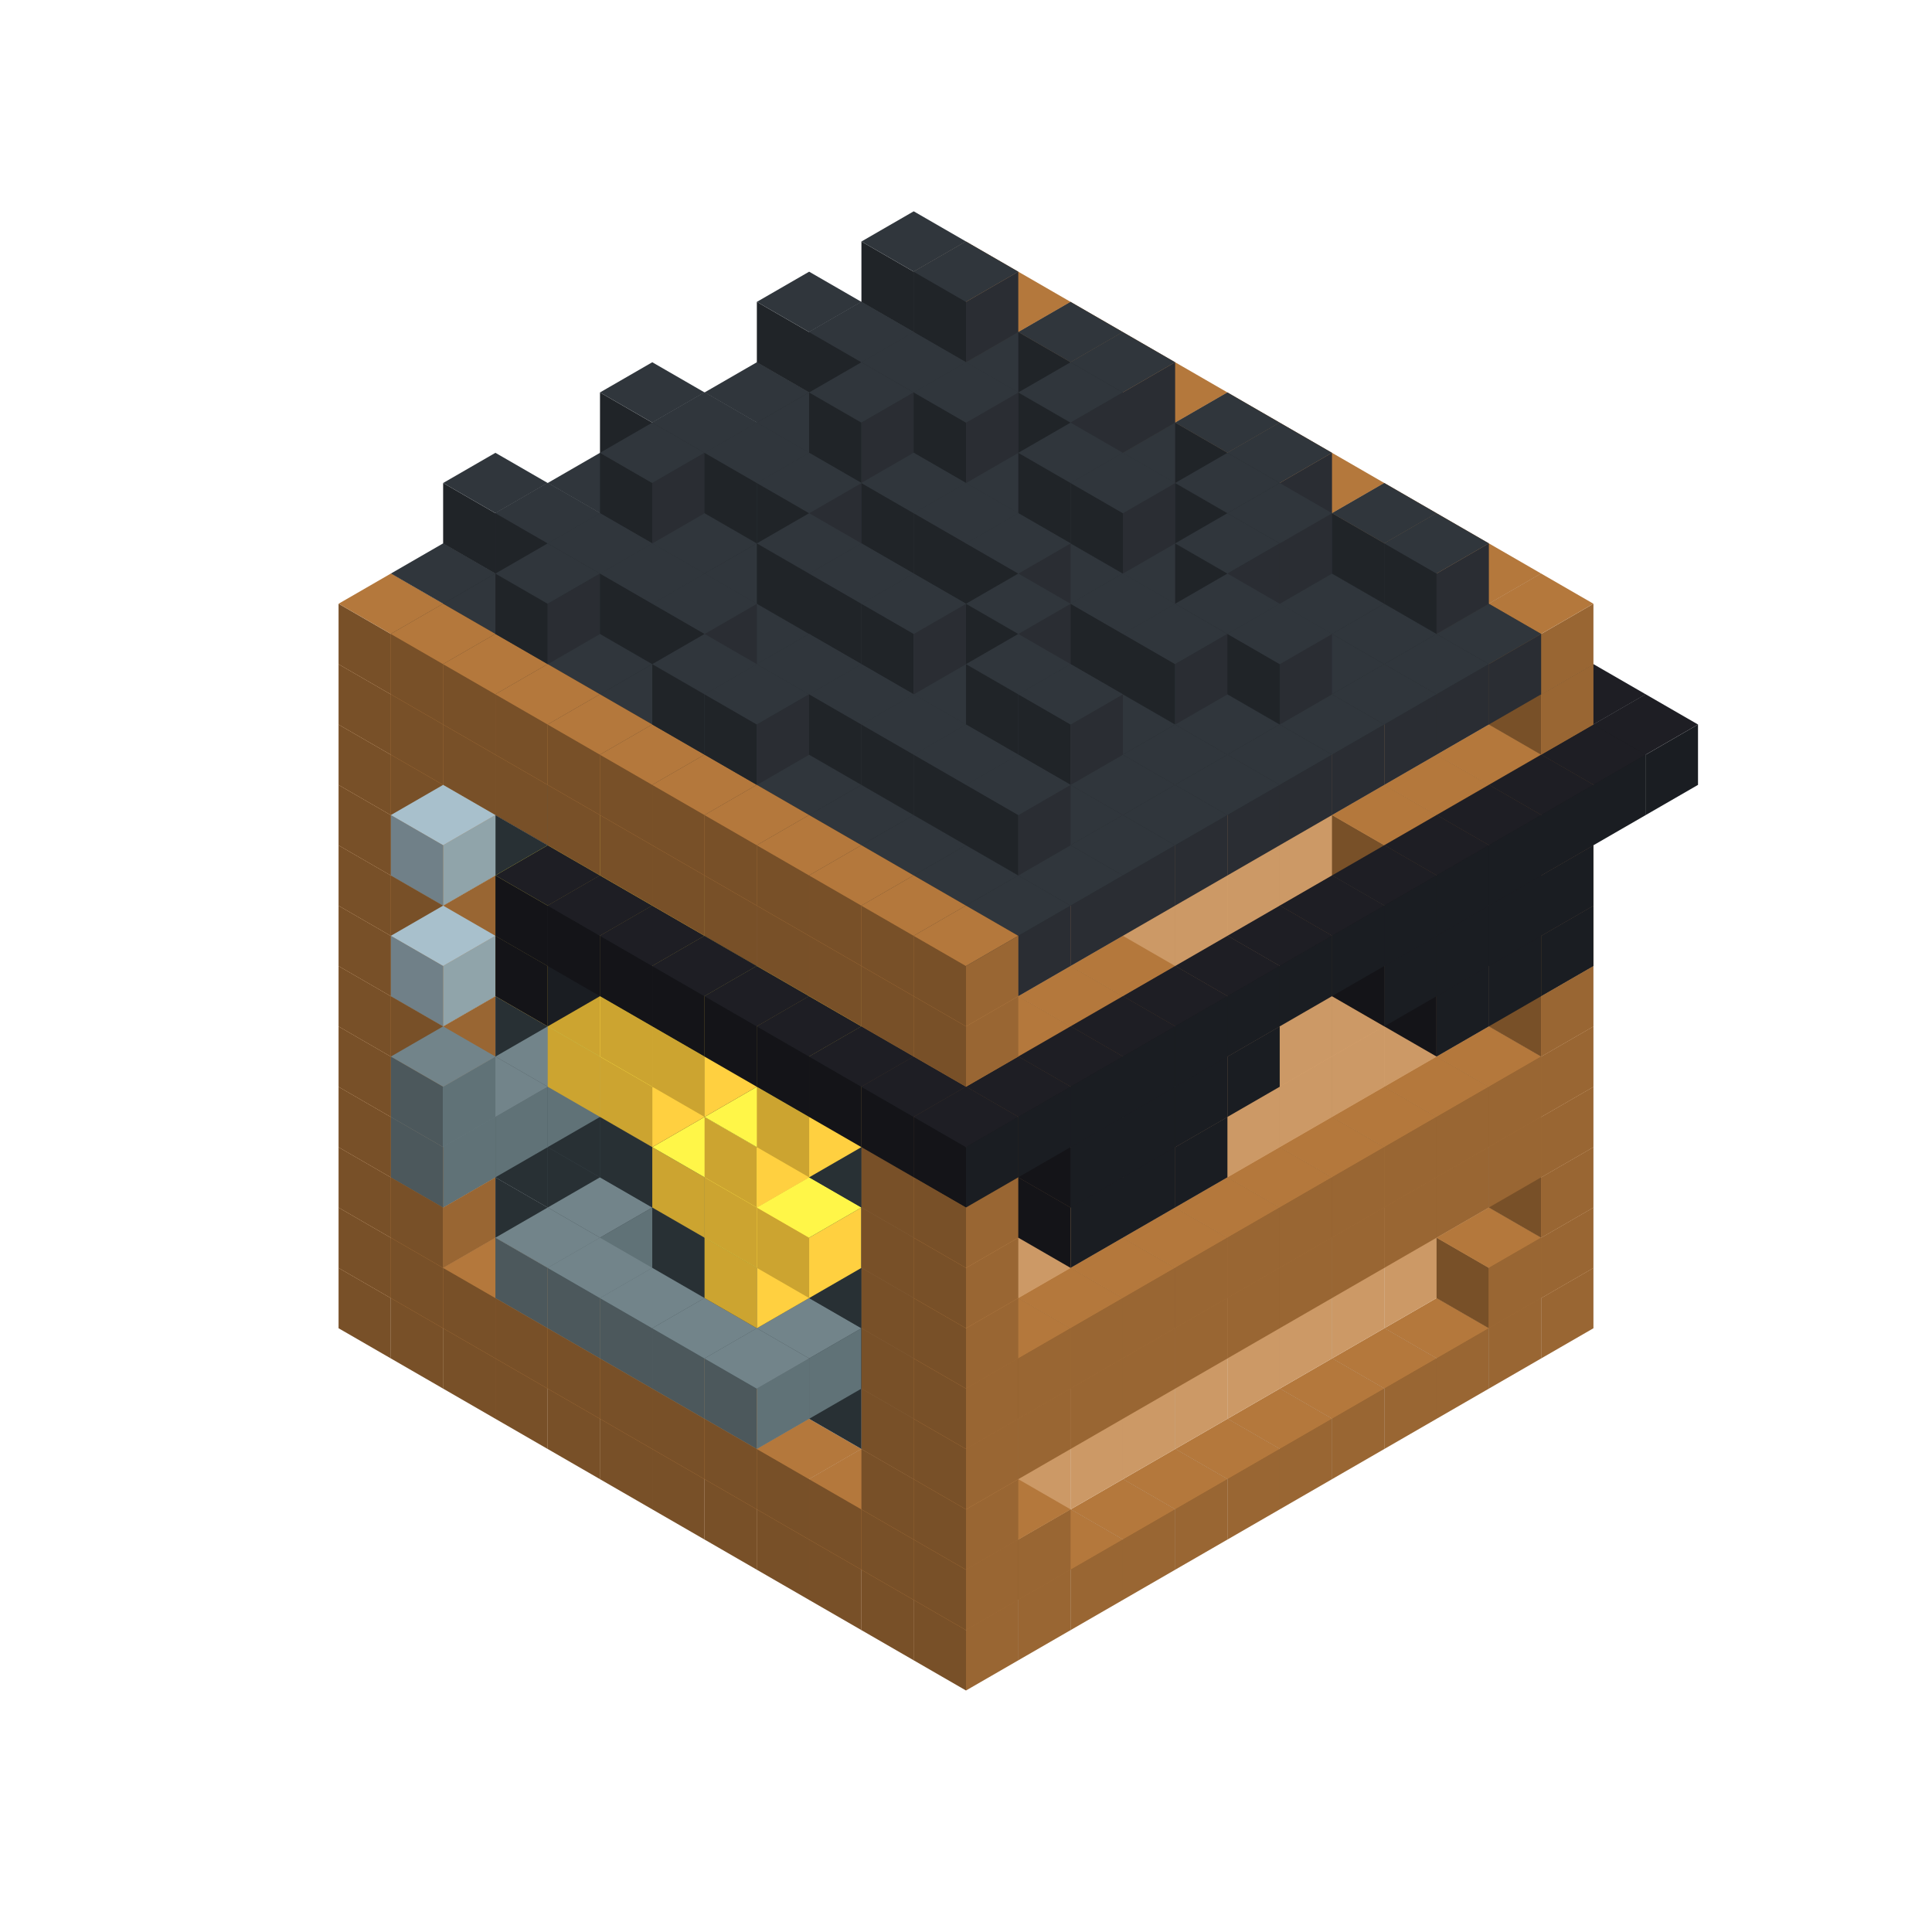 
<svg width='600' height='600' viewBox='4436371 5550000 3200000 3200000' xmlns='http://www.w3.org/2000/svg' xmlns:xlink='http://www.w3.org/1999/xlink'>
<use xlink:href='#v-0x00000067-1' transform='translate(983738,3600000)'/>
<use xlink:href='#v-0x00000067-1' transform='translate(1070341,3650000)'/>
<use xlink:href='#v-0x00000067-1' transform='translate(1156944,3700000)'/>
<use xlink:href='#v-0x00000067-1' transform='translate(1243547,3750000)'/>
<use xlink:href='#v-0x00000067-1' transform='translate(1330150,3800000)'/>
<use xlink:href='#v-0x00000067-1' transform='translate(1416753,3850000)'/>
<use xlink:href='#v-0x00000067-1' transform='translate(1503356,3900000)'/>
<use xlink:href='#v-0x00000067-1' transform='translate(1589959,3950000)'/>
<use xlink:href='#v-0x00000067-1' transform='translate(1676562,4000000)'/>
<use xlink:href='#v-0x00000067-1' transform='translate(1763165,4050000)'/>
<use xlink:href='#v-0x00000067-1' transform='translate(1849768,4100000)'/>
<use xlink:href='#v-0x00000067-1' transform='translate(2889004,3600000)'/>
<use xlink:href='#v-0x00000067-1' transform='translate(2802401,3650000)'/>
<use xlink:href='#v-0x00000067-1' transform='translate(2715798,3700000)'/>
<use xlink:href='#v-0x00000067-1' transform='translate(2629195,3750000)'/>
<use xlink:href='#v-0x00000067-1' transform='translate(2542592,3800000)'/>
<use xlink:href='#v-0x00000067-1' transform='translate(2455989,3850000)'/>
<use xlink:href='#v-0x00000067-1' transform='translate(2369386,3900000)'/>
<use xlink:href='#v-0x00000067-1' transform='translate(2282783,3950000)'/>
<use xlink:href='#v-0x00000067-1' transform='translate(2196180,4000000)'/>
<use xlink:href='#v-0x00000067-1' transform='translate(2109577,4050000)'/>
<use xlink:href='#v-0x00000067-1' transform='translate(2022974,4100000)'/>
<use xlink:href='#v-0x00000067-1' transform='translate(1936371,4150000)'/>
<use xlink:href='#v-0x00000067-1' transform='translate(983738,3500000)'/>
<use xlink:href='#v-0x00000067-1' transform='translate(1070341,3550000)'/>
<use xlink:href='#v-0x00000067-1' transform='translate(1156944,3600000)'/>
<use xlink:href='#v-0x00000067-1' transform='translate(1243547,3650000)'/>
<use xlink:href='#v-0x00000067-1' transform='translate(1330150,3700000)'/>
<use xlink:href='#v-0x00000067-1' transform='translate(1416753,3750000)'/>
<use xlink:href='#v-0x00000067-1' transform='translate(1503356,3800000)'/>
<use xlink:href='#v-0x00000067-1' transform='translate(1589959,3850000)'/>
<use xlink:href='#v-0x00000067-1' transform='translate(1676562,3900000)'/>
<use xlink:href='#v-0x00000067-1' transform='translate(1763165,3950000)'/>
<use xlink:href='#v-0x00000067-2' transform='translate(2715798,3500000)'/>
<use xlink:href='#v-0x00000067-2' transform='translate(2629195,3550000)'/>
<use xlink:href='#v-0x00000067-2' transform='translate(2542592,3600000)'/>
<use xlink:href='#v-0x00000067-2' transform='translate(2455989,3650000)'/>
<use xlink:href='#v-0x00000067-2' transform='translate(2369386,3700000)'/>
<use xlink:href='#v-0x00000067-2' transform='translate(2282783,3750000)'/>
<use xlink:href='#v-0x00000067-2' transform='translate(2196180,3800000)'/>
<use xlink:href='#v-0x00000067-2' transform='translate(2109577,3850000)'/>
<use xlink:href='#v-0x00000067-2' transform='translate(2022974,3900000)'/>
<use xlink:href='#v-0x00000067-2' transform='translate(1936371,3950000)'/>
<use xlink:href='#v-0x00000067-1' transform='translate(1849768,4000000)'/>
<use xlink:href='#v-0x00000067-1' transform='translate(2889004,3500000)'/>
<use xlink:href='#v-0x00000067-1' transform='translate(2802401,3550000)'/>
<use xlink:href='#v-0x00000067-1' transform='translate(2022974,4000000)'/>
<use xlink:href='#v-0x00000067-1' transform='translate(1936371,4050000)'/>
<use xlink:href='#v-0x00000067-1' transform='translate(983738,3400000)'/>
<use xlink:href='#v-0x00000067-1' transform='translate(1070341,3450000)'/>
<use xlink:href='#v-0x00000067-5' transform='translate(1243547,3450000)'/>
<use xlink:href='#v-0x00000067-5' transform='translate(1330150,3500000)'/>
<use xlink:href='#v-0x00000067-5' transform='translate(1416753,3550000)'/>
<use xlink:href='#v-0x00000067-5' transform='translate(1503356,3600000)'/>
<use xlink:href='#v-0x00000067-5' transform='translate(1589959,3650000)'/>
<use xlink:href='#v-0x00000067-5' transform='translate(1676562,3700000)'/>
<use xlink:href='#v-0x00000067-5' transform='translate(1763165,3750000)'/>
<use xlink:href='#v-0x00000067-5' transform='translate(1849768,3800000)'/>
<use xlink:href='#v-0x00000067-2' transform='translate(2715798,3400000)'/>
<use xlink:href='#v-0x00000067-2' transform='translate(2629195,3450000)'/>
<use xlink:href='#v-0x00000067-2' transform='translate(2542592,3500000)'/>
<use xlink:href='#v-0x00000067-2' transform='translate(2455989,3550000)'/>
<use xlink:href='#v-0x00000067-2' transform='translate(2369386,3600000)'/>
<use xlink:href='#v-0x00000067-2' transform='translate(2282783,3650000)'/>
<use xlink:href='#v-0x00000067-2' transform='translate(2196180,3700000)'/>
<use xlink:href='#v-0x00000067-2' transform='translate(2109577,3750000)'/>
<use xlink:href='#v-0x00000067-2' transform='translate(2022974,3800000)'/>
<use xlink:href='#v-0x00000067-2' transform='translate(1936371,3850000)'/>
<use xlink:href='#v-0x00000067-1' transform='translate(1849768,3900000)'/>
<use xlink:href='#v-0x00000067-1' transform='translate(2889004,3400000)'/>
<use xlink:href='#v-0x00000067-1' transform='translate(1936371,3950000)'/>
<use xlink:href='#v-0x00000067-1' transform='translate(983738,3300000)'/>
<use xlink:href='#v-0x00000067-1' transform='translate(1070341,3350000)'/>
<use xlink:href='#v-0x00000067-5' transform='translate(1243547,3350000)'/>
<use xlink:href='#v-0x00000067-5' transform='translate(1330150,3400000)'/>
<use xlink:href='#v-0x00000067-5' transform='translate(1416753,3450000)'/>
<use xlink:href='#v-0x00000067-6' transform='translate(1330150,3500000)'/>
<use xlink:href='#v-0x00000067-6' transform='translate(1243547,3550000)'/>
<use xlink:href='#v-0x00000067-5' transform='translate(1503356,3500000)'/>
<use xlink:href='#v-0x00000067-6' transform='translate(1330150,3600000)'/>
<use xlink:href='#v-0x00000067-5' transform='translate(1589959,3550000)'/>
<use xlink:href='#v-0x00000067-6' transform='translate(1416753,3650000)'/>
<use xlink:href='#v-0x00000067-5' transform='translate(1676562,3600000)'/>
<use xlink:href='#v-0x00000067-6' transform='translate(1503356,3700000)'/>
<use xlink:href='#v-0x00000067-5' transform='translate(1763165,3650000)'/>
<use xlink:href='#v-0x00000067-6' transform='translate(1676562,3700000)'/>
<use xlink:href='#v-0x00000067-6' transform='translate(1589959,3750000)'/>
<use xlink:href='#v-0x00000067-5' transform='translate(1849768,3700000)'/>
<use xlink:href='#v-0x00000067-2' transform='translate(2715798,3300000)'/>
<use xlink:href='#v-0x00000067-2' transform='translate(2629195,3350000)'/>
<use xlink:href='#v-0x00000067-2' transform='translate(2542592,3400000)'/>
<use xlink:href='#v-0x00000067-2' transform='translate(2455989,3450000)'/>
<use xlink:href='#v-0x00000067-2' transform='translate(2369386,3500000)'/>
<use xlink:href='#v-0x00000067-2' transform='translate(2282783,3550000)'/>
<use xlink:href='#v-0x00000067-2' transform='translate(2196180,3600000)'/>
<use xlink:href='#v-0x00000067-2' transform='translate(2109577,3650000)'/>
<use xlink:href='#v-0x00000067-2' transform='translate(2022974,3700000)'/>
<use xlink:href='#v-0x00000067-2' transform='translate(1936371,3750000)'/>
<use xlink:href='#v-0x00000067-1' transform='translate(1849768,3800000)'/>
<use xlink:href='#v-0x00000067-1' transform='translate(2889004,3300000)'/>
<use xlink:href='#v-0x00000067-1' transform='translate(2802401,3350000)'/>
<use xlink:href='#v-0x00000067-1' transform='translate(2715798,3400000)'/>
<use xlink:href='#v-0x00000067-1' transform='translate(2629195,3450000)'/>
<use xlink:href='#v-0x00000067-1' transform='translate(2542592,3500000)'/>
<use xlink:href='#v-0x00000067-1' transform='translate(2455989,3550000)'/>
<use xlink:href='#v-0x00000067-1' transform='translate(2369386,3600000)'/>
<use xlink:href='#v-0x00000067-1' transform='translate(2282783,3650000)'/>
<use xlink:href='#v-0x00000067-1' transform='translate(2196180,3700000)'/>
<use xlink:href='#v-0x00000067-1' transform='translate(2109577,3750000)'/>
<use xlink:href='#v-0x00000067-1' transform='translate(2022974,3800000)'/>
<use xlink:href='#v-0x00000067-1' transform='translate(1936371,3850000)'/>
<use xlink:href='#v-0x00000067-1' transform='translate(983738,3200000)'/>
<use xlink:href='#v-0x00000067-1' transform='translate(1070341,3250000)'/>
<use xlink:href='#v-0x00000067-5' transform='translate(1243547,3250000)'/>
<use xlink:href='#v-0x00000067-5' transform='translate(1330150,3300000)'/>
<use xlink:href='#v-0x00000067-5' transform='translate(1416753,3350000)'/>
<use xlink:href='#v-0x00000067-5' transform='translate(1503356,3400000)'/>
<use xlink:href='#v-0x00000067-5' transform='translate(1589959,3450000)'/>
<use xlink:href='#v-0x00000067-5' transform='translate(1676562,3500000)'/>
<use xlink:href='#v-0x00000067-4' transform='translate(1589959,3550000)'/>
<use xlink:href='#v-0x00000067-5' transform='translate(1763165,3550000)'/>
<use xlink:href='#v-0x00000067-5' transform='translate(1849768,3600000)'/>
<use xlink:href='#v-0x00000067-2' transform='translate(2715798,3200000)'/>
<use xlink:href='#v-0x00000067-2' transform='translate(2629195,3250000)'/>
<use xlink:href='#v-0x00000067-2' transform='translate(2542592,3300000)'/>
<use xlink:href='#v-0x00000067-2' transform='translate(2455989,3350000)'/>
<use xlink:href='#v-0x00000067-2' transform='translate(2369386,3400000)'/>
<use xlink:href='#v-0x00000067-2' transform='translate(2282783,3450000)'/>
<use xlink:href='#v-0x00000067-2' transform='translate(2196180,3500000)'/>
<use xlink:href='#v-0x00000067-2' transform='translate(2109577,3550000)'/>
<use xlink:href='#v-0x00000067-2' transform='translate(2022974,3600000)'/>
<use xlink:href='#v-0x00000067-2' transform='translate(1936371,3650000)'/>
<use xlink:href='#v-0x00000067-1' transform='translate(1849768,3700000)'/>
<use xlink:href='#v-0x00000067-1' transform='translate(2889004,3200000)'/>
<use xlink:href='#v-0x00000067-1' transform='translate(2802401,3250000)'/>
<use xlink:href='#v-0x00000067-1' transform='translate(2715798,3300000)'/>
<use xlink:href='#v-0x00000067-1' transform='translate(2629195,3350000)'/>
<use xlink:href='#v-0x00000067-1' transform='translate(2542592,3400000)'/>
<use xlink:href='#v-0x00000067-1' transform='translate(2455989,3450000)'/>
<use xlink:href='#v-0x00000067-1' transform='translate(2369386,3500000)'/>
<use xlink:href='#v-0x00000067-1' transform='translate(2282783,3550000)'/>
<use xlink:href='#v-0x00000067-1' transform='translate(2196180,3600000)'/>
<use xlink:href='#v-0x00000067-1' transform='translate(2109577,3650000)'/>
<use xlink:href='#v-0x00000067-1' transform='translate(2022974,3700000)'/>
<use xlink:href='#v-0x00000067-1' transform='translate(1936371,3750000)'/>
<use xlink:href='#v-0x00000067-1' transform='translate(983738,3100000)'/>
<use xlink:href='#v-0x00000067-1' transform='translate(1070341,3150000)'/>
<use xlink:href='#v-0x00000067-5' transform='translate(1243547,3150000)'/>
<use xlink:href='#v-0x00000067-5' transform='translate(1330150,3200000)'/>
<use xlink:href='#v-0x00000067-6' transform='translate(1243547,3250000)'/>
<use xlink:href='#v-0x00000067-6' transform='translate(1156944,3300000)'/>
<use xlink:href='#v-0x00000067-6' transform='translate(1070341,3350000)'/>
<use xlink:href='#v-0x00000067-5' transform='translate(1416753,3250000)'/>
<use xlink:href='#v-0x00000067-5' transform='translate(1503356,3300000)'/>
<use xlink:href='#v-0x00000067-5' transform='translate(1589959,3350000)'/>
<use xlink:href='#v-0x00000067-4' transform='translate(1503356,3400000)'/>
<use xlink:href='#v-0x00000067-5' transform='translate(1676562,3400000)'/>
<use xlink:href='#v-0x00000067-4' transform='translate(1589959,3450000)'/>
<use xlink:href='#v-0x00000067-5' transform='translate(1763165,3450000)'/>
<use xlink:href='#v-0x00000067-4' transform='translate(1676562,3500000)'/>
<use xlink:href='#v-0x00000067-5' transform='translate(1849768,3500000)'/>
<use xlink:href='#v-0x00000067-2' transform='translate(2715798,3100000)'/>
<use xlink:href='#v-0x00000067-2' transform='translate(2629195,3150000)'/>
<use xlink:href='#v-0x00000067-2' transform='translate(2542592,3200000)'/>
<use xlink:href='#v-0x00000067-2' transform='translate(2455989,3250000)'/>
<use xlink:href='#v-0x00000067-2' transform='translate(2369386,3300000)'/>
<use xlink:href='#v-0x00000067-2' transform='translate(2282783,3350000)'/>
<use xlink:href='#v-0x00000067-2' transform='translate(2196180,3400000)'/>
<use xlink:href='#v-0x00000067-2' transform='translate(2109577,3450000)'/>
<use xlink:href='#v-0x00000067-2' transform='translate(2022974,3500000)'/>
<use xlink:href='#v-0x00000067-2' transform='translate(1936371,3550000)'/>
<use xlink:href='#v-0x00000067-1' transform='translate(1849768,3600000)'/>
<use xlink:href='#v-0x00000067-1' transform='translate(2889004,3100000)'/>
<use xlink:href='#v-0x00000067-1' transform='translate(1936371,3650000)'/>
<use xlink:href='#v-0x00000067-1' transform='translate(983738,3000000)'/>
<use xlink:href='#v-0x00000067-1' transform='translate(1070341,3050000)'/>
<use xlink:href='#v-0x00000067-5' transform='translate(1243547,3050000)'/>
<use xlink:href='#v-0x00000067-5' transform='translate(1330150,3100000)'/>
<use xlink:href='#v-0x00000067-6' transform='translate(1070341,3250000)'/>
<use xlink:href='#v-0x00000067-5' transform='translate(1416753,3150000)'/>
<use xlink:href='#v-0x00000067-4' transform='translate(1330150,3200000)'/>
<use xlink:href='#v-0x00000067-5' transform='translate(1503356,3200000)'/>
<use xlink:href='#v-0x00000067-4' transform='translate(1416753,3250000)'/>
<use xlink:href='#v-0x00000067-5' transform='translate(1589959,3250000)'/>
<use xlink:href='#v-0x00000067-5' transform='translate(1676562,3300000)'/>
<use xlink:href='#v-0x00000067-4' transform='translate(1589959,3350000)'/>
<use xlink:href='#v-0x00000067-5' transform='translate(1763165,3350000)'/>
<use xlink:href='#v-0x00000067-5' transform='translate(1849768,3400000)'/>
<use xlink:href='#v-0x00000067-2' transform='translate(2715798,3000000)'/>
<use xlink:href='#v-0x00000067-2' transform='translate(2629195,3050000)'/>
<use xlink:href='#v-0x00000067-2' transform='translate(2542592,3100000)'/>
<use xlink:href='#v-0x00000067-2' transform='translate(2455989,3150000)'/>
<use xlink:href='#v-0x00000067-2' transform='translate(2369386,3200000)'/>
<use xlink:href='#v-0x00000067-2' transform='translate(2282783,3250000)'/>
<use xlink:href='#v-0x00000067-2' transform='translate(2196180,3300000)'/>
<use xlink:href='#v-0x00000067-2' transform='translate(2109577,3350000)'/>
<use xlink:href='#v-0x00000067-2' transform='translate(2022974,3400000)'/>
<use xlink:href='#v-0x00000067-2' transform='translate(1936371,3450000)'/>
<use xlink:href='#v-0x00000067-1' transform='translate(1849768,3500000)'/>
<use xlink:href='#v-0x00000067-1' transform='translate(2889004,3000000)'/>
<use xlink:href='#v-0x00000067-1' transform='translate(1936371,3550000)'/>
<use xlink:href='#v-0x00000067-1' transform='translate(983738,2900000)'/>
<use xlink:href='#v-0x00000067-1' transform='translate(1070341,2950000)'/>
<use xlink:href='#v-0x00000067-5' transform='translate(1243547,2950000)'/>
<use xlink:href='#v-0x00000067-5' transform='translate(1330150,3000000)'/>
<use xlink:href='#v-0x00000067-4' transform='translate(1243547,3050000)'/>
<use xlink:href='#v-0x00000067-5' transform='translate(1416753,3050000)'/>
<use xlink:href='#v-0x00000067-4' transform='translate(1330150,3100000)'/>
<use xlink:href='#v-0x00000067-5' transform='translate(1503356,3100000)'/>
<use xlink:href='#v-0x00000067-4' transform='translate(1416753,3150000)'/>
<use xlink:href='#v-0x00000067-5' transform='translate(1589959,3150000)'/>
<use xlink:href='#v-0x00000067-4' transform='translate(1503356,3200000)'/>
<use xlink:href='#v-0x00000067-5' transform='translate(1676562,3200000)'/>
<use xlink:href='#v-0x00000067-5' transform='translate(1763165,3250000)'/>
<use xlink:href='#v-0x00000067-4' transform='translate(1676562,3300000)'/>
<use xlink:href='#v-0x00000067-5' transform='translate(1849768,3300000)'/>
<use xlink:href='#v-0x00000067-2' transform='translate(2715798,2900000)'/>
<use xlink:href='#v-0x00000067-2' transform='translate(2629195,2950000)'/>
<use xlink:href='#v-0x00000067-2' transform='translate(2542592,3000000)'/>
<use xlink:href='#v-0x00000067-2' transform='translate(2455989,3050000)'/>
<use xlink:href='#v-0x00000067-2' transform='translate(2369386,3100000)'/>
<use xlink:href='#v-0x00000067-2' transform='translate(2282783,3150000)'/>
<use xlink:href='#v-0x00000067-2' transform='translate(2196180,3200000)'/>
<use xlink:href='#v-0x00000067-2' transform='translate(2109577,3250000)'/>
<use xlink:href='#v-0x00000067-2' transform='translate(2022974,3300000)'/>
<use xlink:href='#v-0x00000067-2' transform='translate(1936371,3350000)'/>
<use xlink:href='#v-0x00000067-1' transform='translate(1849768,3400000)'/>
<use xlink:href='#v-0x00000067-1' transform='translate(2889004,2900000)'/>
<use xlink:href='#v-0x00000067-1' transform='translate(2802401,2950000)'/>
<use xlink:href='#v-0x00000067-1' transform='translate(2715798,3000000)'/>
<use xlink:href='#v-0x00000067-1' transform='translate(2629195,3050000)'/>
<use xlink:href='#v-0x00000067-1' transform='translate(2196180,3300000)'/>
<use xlink:href='#v-0x00000067-1' transform='translate(2109577,3350000)'/>
<use xlink:href='#v-0x00000067-1' transform='translate(2022974,3400000)'/>
<use xlink:href='#v-0x00000067-1' transform='translate(1936371,3450000)'/>
<use xlink:href='#v-0x00000067-8' transform='translate(2889004,3000000)'/>
<use xlink:href='#v-0x00000067-8' transform='translate(2802401,3050000)'/>
<use xlink:href='#v-0x00000067-8' transform='translate(2715798,3100000)'/>
<use xlink:href='#v-0x00000067-8' transform='translate(2282783,3350000)'/>
<use xlink:href='#v-0x00000067-8' transform='translate(2196180,3400000)'/>
<use xlink:href='#v-0x00000067-8' transform='translate(2109577,3450000)'/>
<use xlink:href='#v-0x00000067-1' transform='translate(983738,2800000)'/>
<use xlink:href='#v-0x00000067-1' transform='translate(1070341,2850000)'/>
<use xlink:href='#v-0x00000067-5' transform='translate(1243547,2850000)'/>
<use xlink:href='#v-0x00000067-5' transform='translate(1330150,2900000)'/>
<use xlink:href='#v-0x00000067-4' transform='translate(1243547,2950000)'/>
<use xlink:href='#v-0x00000067-7' transform='translate(1070341,3050000)'/>
<use xlink:href='#v-0x00000067-8' transform='translate(2369386,2400000)'/>
<use xlink:href='#v-0x00000067-5' transform='translate(1416753,2950000)'/>
<use xlink:href='#v-0x00000067-4' transform='translate(1330150,3000000)'/>
<use xlink:href='#v-0x00000067-8' transform='translate(1243547,3050000)'/>
<use xlink:href='#v-0x00000067-5' transform='translate(1503356,3000000)'/>
<use xlink:href='#v-0x00000067-4' transform='translate(1416753,3050000)'/>
<use xlink:href='#v-0x00000067-5' transform='translate(1589959,3050000)'/>
<use xlink:href='#v-0x00000067-4' transform='translate(1503356,3100000)'/>
<use xlink:href='#v-0x00000067-5' transform='translate(1676562,3100000)'/>
<use xlink:href='#v-0x00000067-4' transform='translate(1589959,3150000)'/>
<use xlink:href='#v-0x00000067-5' transform='translate(1763165,3150000)'/>
<use xlink:href='#v-0x00000067-4' transform='translate(1676562,3200000)'/>
<use xlink:href='#v-0x00000067-5' transform='translate(1849768,3200000)'/>
<use xlink:href='#v-0x00000067-4' transform='translate(1763165,3250000)'/>
<use xlink:href='#v-0x00000067-2' transform='translate(2715798,2800000)'/>
<use xlink:href='#v-0x00000067-2' transform='translate(2629195,2850000)'/>
<use xlink:href='#v-0x00000067-2' transform='translate(2542592,2900000)'/>
<use xlink:href='#v-0x00000067-2' transform='translate(2455989,2950000)'/>
<use xlink:href='#v-0x00000067-2' transform='translate(2369386,3000000)'/>
<use xlink:href='#v-0x00000067-2' transform='translate(2282783,3050000)'/>
<use xlink:href='#v-0x00000067-2' transform='translate(2196180,3100000)'/>
<use xlink:href='#v-0x00000067-2' transform='translate(2109577,3150000)'/>
<use xlink:href='#v-0x00000067-2' transform='translate(2022974,3200000)'/>
<use xlink:href='#v-0x00000067-2' transform='translate(1936371,3250000)'/>
<use xlink:href='#v-0x00000067-1' transform='translate(1849768,3300000)'/>
<use xlink:href='#v-0x00000067-1' transform='translate(2889004,2800000)'/>
<use xlink:href='#v-0x00000067-1' transform='translate(2802401,2850000)'/>
<use xlink:href='#v-0x00000067-3' transform='translate(2715798,2900000)'/>
<use xlink:href='#v-0x00000067-3' transform='translate(2629195,2950000)'/>
<use xlink:href='#v-0x00000067-1' transform='translate(2542592,3000000)'/>
<use xlink:href='#v-0x00000067-1' transform='translate(2282783,3150000)'/>
<use xlink:href='#v-0x00000067-3' transform='translate(2196180,3200000)'/>
<use xlink:href='#v-0x00000067-3' transform='translate(2109577,3250000)'/>
<use xlink:href='#v-0x00000067-1' transform='translate(2022974,3300000)'/>
<use xlink:href='#v-0x00000067-1' transform='translate(1936371,3350000)'/>
<use xlink:href='#v-0x00000067-8' transform='translate(2889004,2900000)'/>
<use xlink:href='#v-0x00000067-8' transform='translate(2802401,2950000)'/>
<use xlink:href='#v-0x00000067-8' transform='translate(2715798,3000000)'/>
<use xlink:href='#v-0x00000067-8' transform='translate(2629195,3050000)'/>
<use xlink:href='#v-0x00000067-8' transform='translate(2369386,3200000)'/>
<use xlink:href='#v-0x00000067-8' transform='translate(2282783,3250000)'/>
<use xlink:href='#v-0x00000067-8' transform='translate(2196180,3300000)'/>
<use xlink:href='#v-0x00000067-8' transform='translate(2109577,3350000)'/>
<use xlink:href='#v-0x00000067-1' transform='translate(983738,2700000)'/>
<use xlink:href='#v-0x00000067-1' transform='translate(1070341,2750000)'/>
<use xlink:href='#v-0x00000067-5' transform='translate(1243547,2750000)'/>
<use xlink:href='#v-0x00000067-5' transform='translate(1330150,2800000)'/>
<use xlink:href='#v-0x00000067-8' transform='translate(2369386,2300000)'/>
<use xlink:href='#v-0x00000067-5' transform='translate(1416753,2850000)'/>
<use xlink:href='#v-0x00000067-4' transform='translate(1330150,2900000)'/>
<use xlink:href='#v-0x00000067-8' transform='translate(1243547,2950000)'/>
<use xlink:href='#v-0x00000067-8' transform='translate(2455989,2350000)'/>
<use xlink:href='#v-0x00000067-5' transform='translate(1503356,2900000)'/>
<use xlink:href='#v-0x00000067-4' transform='translate(1416753,2950000)'/>
<use xlink:href='#v-0x00000067-8' transform='translate(1330150,3000000)'/>
<use xlink:href='#v-0x00000067-8' transform='translate(2542592,2400000)'/>
<use xlink:href='#v-0x00000067-5' transform='translate(1589959,2950000)'/>
<use xlink:href='#v-0x00000067-8' transform='translate(1416753,3050000)'/>
<use xlink:href='#v-0x00000067-8' transform='translate(2629195,2450000)'/>
<use xlink:href='#v-0x00000067-5' transform='translate(1676562,3000000)'/>
<use xlink:href='#v-0x00000067-8' transform='translate(1503356,3100000)'/>
<use xlink:href='#v-0x00000067-8' transform='translate(2715798,2500000)'/>
<use xlink:href='#v-0x00000067-5' transform='translate(1763165,3050000)'/>
<use xlink:href='#v-0x00000067-4' transform='translate(1676562,3100000)'/>
<use xlink:href='#v-0x00000067-8' transform='translate(1589959,3150000)'/>
<use xlink:href='#v-0x00000067-8' transform='translate(2802401,2550000)'/>
<use xlink:href='#v-0x00000067-5' transform='translate(1849768,3100000)'/>
<use xlink:href='#v-0x00000067-8' transform='translate(1676562,3200000)'/>
<use xlink:href='#v-0x00000067-8' transform='translate(2889004,2600000)'/>
<use xlink:href='#v-0x00000067-2' transform='translate(2715798,2700000)'/>
<use xlink:href='#v-0x00000067-2' transform='translate(2629195,2750000)'/>
<use xlink:href='#v-0x00000067-2' transform='translate(2542592,2800000)'/>
<use xlink:href='#v-0x00000067-2' transform='translate(2455989,2850000)'/>
<use xlink:href='#v-0x00000067-2' transform='translate(2369386,2900000)'/>
<use xlink:href='#v-0x00000067-2' transform='translate(2282783,2950000)'/>
<use xlink:href='#v-0x00000067-2' transform='translate(2196180,3000000)'/>
<use xlink:href='#v-0x00000067-2' transform='translate(2109577,3050000)'/>
<use xlink:href='#v-0x00000067-2' transform='translate(2022974,3100000)'/>
<use xlink:href='#v-0x00000067-2' transform='translate(1936371,3150000)'/>
<use xlink:href='#v-0x00000067-1' transform='translate(1849768,3200000)'/>
<use xlink:href='#v-0x00000067-8' transform='translate(1763165,3250000)'/>
<use xlink:href='#v-0x00000067-8' transform='translate(2975607,2650000)'/>
<use xlink:href='#v-0x00000067-1' transform='translate(2889004,2700000)'/>
<use xlink:href='#v-0x00000067-1' transform='translate(2802401,2750000)'/>
<use xlink:href='#v-0x00000067-1' transform='translate(2715798,2800000)'/>
<use xlink:href='#v-0x00000067-1' transform='translate(2629195,2850000)'/>
<use xlink:href='#v-0x00000067-1' transform='translate(2196180,3100000)'/>
<use xlink:href='#v-0x00000067-1' transform='translate(2109577,3150000)'/>
<use xlink:href='#v-0x00000067-1' transform='translate(2022974,3200000)'/>
<use xlink:href='#v-0x00000067-1' transform='translate(1936371,3250000)'/>
<use xlink:href='#v-0x00000067-8' transform='translate(1849768,3300000)'/>
<use xlink:href='#v-0x00000067-8' transform='translate(3062210,2700000)'/>
<use xlink:href='#v-0x00000067-8' transform='translate(2975607,2750000)'/>
<use xlink:href='#v-0x00000067-8' transform='translate(2889004,2800000)'/>
<use xlink:href='#v-0x00000067-8' transform='translate(2802401,2850000)'/>
<use xlink:href='#v-0x00000067-8' transform='translate(2715798,2900000)'/>
<use xlink:href='#v-0x00000067-8' transform='translate(2629195,2950000)'/>
<use xlink:href='#v-0x00000067-8' transform='translate(2542592,3000000)'/>
<use xlink:href='#v-0x00000067-8' transform='translate(2455989,3050000)'/>
<use xlink:href='#v-0x00000067-8' transform='translate(2369386,3100000)'/>
<use xlink:href='#v-0x00000067-8' transform='translate(2282783,3150000)'/>
<use xlink:href='#v-0x00000067-8' transform='translate(2196180,3200000)'/>
<use xlink:href='#v-0x00000067-8' transform='translate(2109577,3250000)'/>
<use xlink:href='#v-0x00000067-8' transform='translate(2022974,3300000)'/>
<use xlink:href='#v-0x00000067-8' transform='translate(1936371,3350000)'/>
<use xlink:href='#v-0x00000067-1' transform='translate(983738,2600000)'/>
<use xlink:href='#v-0x00000067-1' transform='translate(1070341,2650000)'/>
<use xlink:href='#v-0x00000067-1' transform='translate(1156944,2700000)'/>
<use xlink:href='#v-0x00000067-1' transform='translate(1243547,2750000)'/>
<use xlink:href='#v-0x00000067-7' transform='translate(1070341,2850000)'/>
<use xlink:href='#v-0x00000067-1' transform='translate(1330150,2800000)'/>
<use xlink:href='#v-0x00000067-1' transform='translate(1416753,2850000)'/>
<use xlink:href='#v-0x00000067-1' transform='translate(1503356,2900000)'/>
<use xlink:href='#v-0x00000067-1' transform='translate(1589959,2950000)'/>
<use xlink:href='#v-0x00000067-1' transform='translate(1676562,3000000)'/>
<use xlink:href='#v-0x00000067-1' transform='translate(1763165,3050000)'/>
<use xlink:href='#v-0x00000067-2' transform='translate(2715798,2600000)'/>
<use xlink:href='#v-0x00000067-2' transform='translate(2629195,2650000)'/>
<use xlink:href='#v-0x00000067-2' transform='translate(2542592,2700000)'/>
<use xlink:href='#v-0x00000067-2' transform='translate(2455989,2750000)'/>
<use xlink:href='#v-0x00000067-2' transform='translate(2369386,2800000)'/>
<use xlink:href='#v-0x00000067-2' transform='translate(2282783,2850000)'/>
<use xlink:href='#v-0x00000067-2' transform='translate(2196180,2900000)'/>
<use xlink:href='#v-0x00000067-2' transform='translate(2109577,2950000)'/>
<use xlink:href='#v-0x00000067-2' transform='translate(2022974,3000000)'/>
<use xlink:href='#v-0x00000067-2' transform='translate(1936371,3050000)'/>
<use xlink:href='#v-0x00000067-1' transform='translate(1849768,3100000)'/>
<use xlink:href='#v-0x00000067-1' transform='translate(2889004,2600000)'/>
<use xlink:href='#v-0x00000067-1' transform='translate(1936371,3150000)'/>
<use xlink:href='#v-0x00000067-1' transform='translate(1936371,1950000)'/>
<use xlink:href='#v-0x00000067-9' transform='translate(1849768,2000000)'/>
<use xlink:href='#v-0x00000067-9' transform='translate(1763165,2050000)'/>
<use xlink:href='#v-0x00000067-9' transform='translate(1676562,2100000)'/>
<use xlink:href='#v-0x00000067-9' transform='translate(1589959,2150000)'/>
<use xlink:href='#v-0x00000067-9' transform='translate(1503356,2200000)'/>
<use xlink:href='#v-0x00000067-9' transform='translate(1416753,2250000)'/>
<use xlink:href='#v-0x00000067-9' transform='translate(1330150,2300000)'/>
<use xlink:href='#v-0x00000067-9' transform='translate(1243547,2350000)'/>
<use xlink:href='#v-0x00000067-9' transform='translate(1156944,2400000)'/>
<use xlink:href='#v-0x00000067-9' transform='translate(1070341,2450000)'/>
<use xlink:href='#v-0x00000067-1' transform='translate(983738,2500000)'/>
<use xlink:href='#v-0x00000067-1' transform='translate(2022974,2000000)'/>
<use xlink:href='#v-0x00000067-9' transform='translate(1936371,2050000)'/>
<use xlink:href='#v-0x00000067-9' transform='translate(1849768,2100000)'/>
<use xlink:href='#v-0x00000067-9' transform='translate(1763165,2150000)'/>
<use xlink:href='#v-0x00000067-9' transform='translate(1676562,2200000)'/>
<use xlink:href='#v-0x00000067-9' transform='translate(1589959,2250000)'/>
<use xlink:href='#v-0x00000067-9' transform='translate(1503356,2300000)'/>
<use xlink:href='#v-0x00000067-9' transform='translate(1416753,2350000)'/>
<use xlink:href='#v-0x00000067-9' transform='translate(1330150,2400000)'/>
<use xlink:href='#v-0x00000067-9' transform='translate(1243547,2450000)'/>
<use xlink:href='#v-0x00000067-9' transform='translate(1156944,2500000)'/>
<use xlink:href='#v-0x00000067-1' transform='translate(1070341,2550000)'/>
<use xlink:href='#v-0x00000067-1' transform='translate(2109577,2050000)'/>
<use xlink:href='#v-0x00000067-9' transform='translate(2022974,2100000)'/>
<use xlink:href='#v-0x00000067-9' transform='translate(1936371,2150000)'/>
<use xlink:href='#v-0x00000067-9' transform='translate(1849768,2200000)'/>
<use xlink:href='#v-0x00000067-9' transform='translate(1763165,2250000)'/>
<use xlink:href='#v-0x00000067-9' transform='translate(1676562,2300000)'/>
<use xlink:href='#v-0x00000067-9' transform='translate(1589959,2350000)'/>
<use xlink:href='#v-0x00000067-9' transform='translate(1503356,2400000)'/>
<use xlink:href='#v-0x00000067-9' transform='translate(1416753,2450000)'/>
<use xlink:href='#v-0x00000067-9' transform='translate(1330150,2500000)'/>
<use xlink:href='#v-0x00000067-9' transform='translate(1243547,2550000)'/>
<use xlink:href='#v-0x00000067-1' transform='translate(1156944,2600000)'/>
<use xlink:href='#v-0x00000067-1' transform='translate(2196180,2100000)'/>
<use xlink:href='#v-0x00000067-9' transform='translate(2109577,2150000)'/>
<use xlink:href='#v-0x00000067-9' transform='translate(2022974,2200000)'/>
<use xlink:href='#v-0x00000067-9' transform='translate(1936371,2250000)'/>
<use xlink:href='#v-0x00000067-9' transform='translate(1849768,2300000)'/>
<use xlink:href='#v-0x00000067-9' transform='translate(1763165,2350000)'/>
<use xlink:href='#v-0x00000067-9' transform='translate(1676562,2400000)'/>
<use xlink:href='#v-0x00000067-9' transform='translate(1589959,2450000)'/>
<use xlink:href='#v-0x00000067-9' transform='translate(1503356,2500000)'/>
<use xlink:href='#v-0x00000067-9' transform='translate(1416753,2550000)'/>
<use xlink:href='#v-0x00000067-9' transform='translate(1330150,2600000)'/>
<use xlink:href='#v-0x00000067-1' transform='translate(1243547,2650000)'/>
<use xlink:href='#v-0x00000067-1' transform='translate(2282783,2150000)'/>
<use xlink:href='#v-0x00000067-9' transform='translate(2196180,2200000)'/>
<use xlink:href='#v-0x00000067-9' transform='translate(2109577,2250000)'/>
<use xlink:href='#v-0x00000067-9' transform='translate(2022974,2300000)'/>
<use xlink:href='#v-0x00000067-9' transform='translate(1936371,2350000)'/>
<use xlink:href='#v-0x00000067-9' transform='translate(1849768,2400000)'/>
<use xlink:href='#v-0x00000067-9' transform='translate(1763165,2450000)'/>
<use xlink:href='#v-0x00000067-9' transform='translate(1676562,2500000)'/>
<use xlink:href='#v-0x00000067-9' transform='translate(1589959,2550000)'/>
<use xlink:href='#v-0x00000067-9' transform='translate(1503356,2600000)'/>
<use xlink:href='#v-0x00000067-9' transform='translate(1416753,2650000)'/>
<use xlink:href='#v-0x00000067-1' transform='translate(1330150,2700000)'/>
<use xlink:href='#v-0x00000067-1' transform='translate(2369386,2200000)'/>
<use xlink:href='#v-0x00000067-9' transform='translate(2282783,2250000)'/>
<use xlink:href='#v-0x00000067-9' transform='translate(2196180,2300000)'/>
<use xlink:href='#v-0x00000067-9' transform='translate(2109577,2350000)'/>
<use xlink:href='#v-0x00000067-9' transform='translate(2022974,2400000)'/>
<use xlink:href='#v-0x00000067-9' transform='translate(1936371,2450000)'/>
<use xlink:href='#v-0x00000067-9' transform='translate(1849768,2500000)'/>
<use xlink:href='#v-0x00000067-9' transform='translate(1763165,2550000)'/>
<use xlink:href='#v-0x00000067-9' transform='translate(1676562,2600000)'/>
<use xlink:href='#v-0x00000067-9' transform='translate(1589959,2650000)'/>
<use xlink:href='#v-0x00000067-9' transform='translate(1503356,2700000)'/>
<use xlink:href='#v-0x00000067-1' transform='translate(1416753,2750000)'/>
<use xlink:href='#v-0x00000067-1' transform='translate(2455989,2250000)'/>
<use xlink:href='#v-0x00000067-9' transform='translate(2369386,2300000)'/>
<use xlink:href='#v-0x00000067-9' transform='translate(2282783,2350000)'/>
<use xlink:href='#v-0x00000067-9' transform='translate(2196180,2400000)'/>
<use xlink:href='#v-0x00000067-9' transform='translate(2109577,2450000)'/>
<use xlink:href='#v-0x00000067-9' transform='translate(2022974,2500000)'/>
<use xlink:href='#v-0x00000067-9' transform='translate(1936371,2550000)'/>
<use xlink:href='#v-0x00000067-9' transform='translate(1849768,2600000)'/>
<use xlink:href='#v-0x00000067-9' transform='translate(1763165,2650000)'/>
<use xlink:href='#v-0x00000067-9' transform='translate(1676562,2700000)'/>
<use xlink:href='#v-0x00000067-9' transform='translate(1589959,2750000)'/>
<use xlink:href='#v-0x00000067-1' transform='translate(1503356,2800000)'/>
<use xlink:href='#v-0x00000067-1' transform='translate(2542592,2300000)'/>
<use xlink:href='#v-0x00000067-9' transform='translate(2455989,2350000)'/>
<use xlink:href='#v-0x00000067-9' transform='translate(2369386,2400000)'/>
<use xlink:href='#v-0x00000067-9' transform='translate(2282783,2450000)'/>
<use xlink:href='#v-0x00000067-9' transform='translate(2196180,2500000)'/>
<use xlink:href='#v-0x00000067-9' transform='translate(2109577,2550000)'/>
<use xlink:href='#v-0x00000067-9' transform='translate(2022974,2600000)'/>
<use xlink:href='#v-0x00000067-9' transform='translate(1936371,2650000)'/>
<use xlink:href='#v-0x00000067-9' transform='translate(1849768,2700000)'/>
<use xlink:href='#v-0x00000067-9' transform='translate(1763165,2750000)'/>
<use xlink:href='#v-0x00000067-9' transform='translate(1676562,2800000)'/>
<use xlink:href='#v-0x00000067-1' transform='translate(1589959,2850000)'/>
<use xlink:href='#v-0x00000067-1' transform='translate(2629195,2350000)'/>
<use xlink:href='#v-0x00000067-9' transform='translate(2542592,2400000)'/>
<use xlink:href='#v-0x00000067-9' transform='translate(2455989,2450000)'/>
<use xlink:href='#v-0x00000067-9' transform='translate(2369386,2500000)'/>
<use xlink:href='#v-0x00000067-9' transform='translate(2282783,2550000)'/>
<use xlink:href='#v-0x00000067-9' transform='translate(2196180,2600000)'/>
<use xlink:href='#v-0x00000067-9' transform='translate(2109577,2650000)'/>
<use xlink:href='#v-0x00000067-9' transform='translate(2022974,2700000)'/>
<use xlink:href='#v-0x00000067-9' transform='translate(1936371,2750000)'/>
<use xlink:href='#v-0x00000067-9' transform='translate(1849768,2800000)'/>
<use xlink:href='#v-0x00000067-9' transform='translate(1763165,2850000)'/>
<use xlink:href='#v-0x00000067-1' transform='translate(1676562,2900000)'/>
<use xlink:href='#v-0x00000067-1' transform='translate(2715798,2400000)'/>
<use xlink:href='#v-0x00000067-9' transform='translate(2629195,2450000)'/>
<use xlink:href='#v-0x00000067-9' transform='translate(2542592,2500000)'/>
<use xlink:href='#v-0x00000067-9' transform='translate(2455989,2550000)'/>
<use xlink:href='#v-0x00000067-9' transform='translate(2369386,2600000)'/>
<use xlink:href='#v-0x00000067-9' transform='translate(2282783,2650000)'/>
<use xlink:href='#v-0x00000067-9' transform='translate(2196180,2700000)'/>
<use xlink:href='#v-0x00000067-9' transform='translate(2109577,2750000)'/>
<use xlink:href='#v-0x00000067-9' transform='translate(2022974,2800000)'/>
<use xlink:href='#v-0x00000067-9' transform='translate(1936371,2850000)'/>
<use xlink:href='#v-0x00000067-9' transform='translate(1849768,2900000)'/>
<use xlink:href='#v-0x00000067-1' transform='translate(1763165,2950000)'/>
<use xlink:href='#v-0x00000067-1' transform='translate(2802401,2450000)'/>
<use xlink:href='#v-0x00000067-9' transform='translate(2715798,2500000)'/>
<use xlink:href='#v-0x00000067-9' transform='translate(2629195,2550000)'/>
<use xlink:href='#v-0x00000067-9' transform='translate(2542592,2600000)'/>
<use xlink:href='#v-0x00000067-9' transform='translate(2455989,2650000)'/>
<use xlink:href='#v-0x00000067-9' transform='translate(2369386,2700000)'/>
<use xlink:href='#v-0x00000067-9' transform='translate(2282783,2750000)'/>
<use xlink:href='#v-0x00000067-9' transform='translate(2196180,2800000)'/>
<use xlink:href='#v-0x00000067-9' transform='translate(2109577,2850000)'/>
<use xlink:href='#v-0x00000067-9' transform='translate(2022974,2900000)'/>
<use xlink:href='#v-0x00000067-9' transform='translate(1936371,2950000)'/>
<use xlink:href='#v-0x00000067-1' transform='translate(1849768,3000000)'/>
<use xlink:href='#v-0x00000067-1' transform='translate(2889004,2500000)'/>
<use xlink:href='#v-0x00000067-9' transform='translate(2802401,2550000)'/>
<use xlink:href='#v-0x00000067-9' transform='translate(2715798,2600000)'/>
<use xlink:href='#v-0x00000067-9' transform='translate(2629195,2650000)'/>
<use xlink:href='#v-0x00000067-9' transform='translate(2542592,2700000)'/>
<use xlink:href='#v-0x00000067-9' transform='translate(2455989,2750000)'/>
<use xlink:href='#v-0x00000067-9' transform='translate(2369386,2800000)'/>
<use xlink:href='#v-0x00000067-9' transform='translate(2282783,2850000)'/>
<use xlink:href='#v-0x00000067-9' transform='translate(2196180,2900000)'/>
<use xlink:href='#v-0x00000067-9' transform='translate(2109577,2950000)'/>
<use xlink:href='#v-0x00000067-9' transform='translate(2022974,3000000)'/>
<use xlink:href='#v-0x00000067-1' transform='translate(1936371,3050000)'/>
<use xlink:href='#v-0x00000067-9' transform='translate(1849768,1900000)'/>
<use xlink:href='#v-0x00000067-9' transform='translate(1676562,2000000)'/>
<use xlink:href='#v-0x00000067-9' transform='translate(1416753,2150000)'/>
<use xlink:href='#v-0x00000067-9' transform='translate(1156944,2300000)'/>
<use xlink:href='#v-0x00000067-9' transform='translate(1936371,1950000)'/>
<use xlink:href='#v-0x00000067-9' transform='translate(1763165,2050000)'/>
<use xlink:href='#v-0x00000067-9' transform='translate(1503356,2200000)'/>
<use xlink:href='#v-0x00000067-9' transform='translate(1416753,2250000)'/>
<use xlink:href='#v-0x00000067-9' transform='translate(1243547,2350000)'/>
<use xlink:href='#v-0x00000067-9' transform='translate(1849768,2100000)'/>
<use xlink:href='#v-0x00000067-9' transform='translate(1763165,2150000)'/>
<use xlink:href='#v-0x00000067-9' transform='translate(1589959,2250000)'/>
<use xlink:href='#v-0x00000067-9' transform='translate(1330150,2400000)'/>
<use xlink:href='#v-0x00000067-9' transform='translate(1243547,2450000)'/>
<use xlink:href='#v-0x00000067-9' transform='translate(2109577,2050000)'/>
<use xlink:href='#v-0x00000067-9' transform='translate(1936371,2150000)'/>
<use xlink:href='#v-0x00000067-9' transform='translate(1676562,2300000)'/>
<use xlink:href='#v-0x00000067-9' transform='translate(1416753,2450000)'/>
<use xlink:href='#v-0x00000067-9' transform='translate(2196180,2100000)'/>
<use xlink:href='#v-0x00000067-9' transform='translate(2109577,2150000)'/>
<use xlink:href='#v-0x00000067-9' transform='translate(1849768,2300000)'/>
<use xlink:href='#v-0x00000067-9' transform='translate(1676562,2400000)'/>
<use xlink:href='#v-0x00000067-9' transform='translate(1503356,2500000)'/>
<use xlink:href='#v-0x00000067-9' transform='translate(2109577,2250000)'/>
<use xlink:href='#v-0x00000067-9' transform='translate(1936371,2350000)'/>
<use xlink:href='#v-0x00000067-9' transform='translate(1763165,2450000)'/>
<use xlink:href='#v-0x00000067-9' transform='translate(1503356,2600000)'/>
<use xlink:href='#v-0x00000067-9' transform='translate(2369386,2200000)'/>
<use xlink:href='#v-0x00000067-9' transform='translate(2196180,2300000)'/>
<use xlink:href='#v-0x00000067-9' transform='translate(2022974,2400000)'/>
<use xlink:href='#v-0x00000067-9' transform='translate(1849768,2500000)'/>
<use xlink:href='#v-0x00000067-9' transform='translate(1676562,2600000)'/>
<use xlink:href='#v-0x00000067-9' transform='translate(1589959,2650000)'/>
<use xlink:href='#v-0x00000067-9' transform='translate(2455989,2250000)'/>
<use xlink:href='#v-0x00000067-9' transform='translate(2369386,2300000)'/>
<use xlink:href='#v-0x00000067-9' transform='translate(2022974,2500000)'/>
<use xlink:href='#v-0x00000067-9' transform='translate(1763165,2650000)'/>
<use xlink:href='#v-0x00000067-9' transform='translate(2455989,2350000)'/>
<use xlink:href='#v-0x00000067-9' transform='translate(2369386,2400000)'/>
<use xlink:href='#v-0x00000067-9' transform='translate(2196180,2500000)'/>
<use xlink:href='#v-0x00000067-9' transform='translate(2022974,2600000)'/>
<use xlink:href='#v-0x00000067-9' transform='translate(1849768,2700000)'/>
<use xlink:href='#v-0x00000067-9' transform='translate(2629195,2350000)'/>
<use xlink:href='#v-0x00000067-9' transform='translate(2369386,2500000)'/>
<use xlink:href='#v-0x00000067-9' transform='translate(2282783,2550000)'/>
<use xlink:href='#v-0x00000067-9' transform='translate(2109577,2650000)'/>
<use xlink:href='#v-0x00000067-9' transform='translate(1936371,2750000)'/>
<use xlink:href='#v-0x00000067-9' transform='translate(2715798,2400000)'/>
<use xlink:href='#v-0x00000067-9' transform='translate(2455989,2550000)'/>
<use xlink:href='#v-0x00000067-9' transform='translate(2022974,2800000)'/>
<defs>
<g id='v-0x00000067-1'>
<polygon points='4100000,4100000 4100000,4200000 4013397,4150000 4013397,4050000' fill='#785028'/>
<polygon points='4100000,4100000 4100000,4200000 4186602,4150000 4186602,4050000' fill='#996633'/>
<polygon points='4100000,4100000 4013397,4050000 4100000,4000000 4186602,4050000' fill='#b4783c'/>
</g>
<g id='v-0x00000067-2'>
<polygon points='4100000,4100000 4100000,4200000 4013397,4150000 4013397,4050000' fill='#a07850'/>
<polygon points='4100000,4100000 4100000,4200000 4186602,4150000 4186602,4050000' fill='#cc9966'/>
<polygon points='4100000,4100000 4013397,4050000 4100000,4000000 4186602,4050000' fill='#f0b478'/>
</g>
<g id='v-0x00000067-3'>
<polygon points='4100000,4100000 4100000,4200000 4013397,4150000 4013397,4050000' fill='#4ca4cc'/>
<polygon points='4100000,4100000 4100000,4200000 4186602,4150000 4186602,4050000' fill='#60d0ff'/>
<polygon points='4100000,4100000 4013397,4050000 4100000,4000000 4186602,4050000' fill='#72f6ff'/>
</g>
<g id='v-0x00000067-4'>
<polygon points='4100000,4100000 4100000,4200000 4013397,4150000 4013397,4050000' fill='#cca430'/>
<polygon points='4100000,4100000 4100000,4200000 4186602,4150000 4186602,4050000' fill='#ffd040'/>
<polygon points='4100000,4100000 4013397,4050000 4100000,4000000 4186602,4050000' fill='#fff648'/>
</g>
<g id='v-0x00000067-5'>
<polygon points='4100000,4100000 4100000,4200000 4013397,4150000 4013397,4050000' fill='#283034'/>
<polygon points='4100000,4100000 4100000,4200000 4186602,4150000 4186602,4050000' fill='#334044'/>
<polygon points='4100000,4100000 4013397,4050000 4100000,4000000 4186602,4050000' fill='#3c484e'/>
</g>
<g id='v-0x00000067-6'>
<polygon points='4100000,4100000 4100000,4200000 4013397,4150000 4013397,4050000' fill='#4c585c'/>
<polygon points='4100000,4100000 4100000,4200000 4186602,4150000 4186602,4050000' fill='#607277'/>
<polygon points='4100000,4100000 4013397,4050000 4100000,4000000 4186602,4050000' fill='#72848a'/>
</g>
<g id='v-0x00000067-7'>
<polygon points='4100000,4100000 4100000,4200000 4013397,4150000 4013397,4050000' fill='#708088'/>
<polygon points='4100000,4100000 4100000,4200000 4186602,4150000 4186602,4050000' fill='#90a4aa'/>
<polygon points='4100000,4100000 4013397,4050000 4100000,4000000 4186602,4050000' fill='#a8c0cc'/>
</g>
<g id='v-0x00000067-8'>
<polygon points='4100000,4100000 4100000,4200000 4013397,4150000 4013397,4050000' fill='#141418'/>
<polygon points='4100000,4100000 4100000,4200000 4186602,4150000 4186602,4050000' fill='#1a1d22'/>
<polygon points='4100000,4100000 4013397,4050000 4100000,4000000 4186602,4050000' fill='#1e1e24'/>
</g>
<g id='v-0x00000067-9'>
<polygon points='4100000,4100000 4100000,4200000 4013397,4150000 4013397,4050000' fill='#202428'/>
<polygon points='4100000,4100000 4100000,4200000 4186602,4150000 4186602,4050000' fill='#2a2d33'/>
<polygon points='4100000,4100000 4013397,4050000 4100000,4000000 4186602,4050000' fill='#30363c'/>
</g>
</defs>
</svg>
